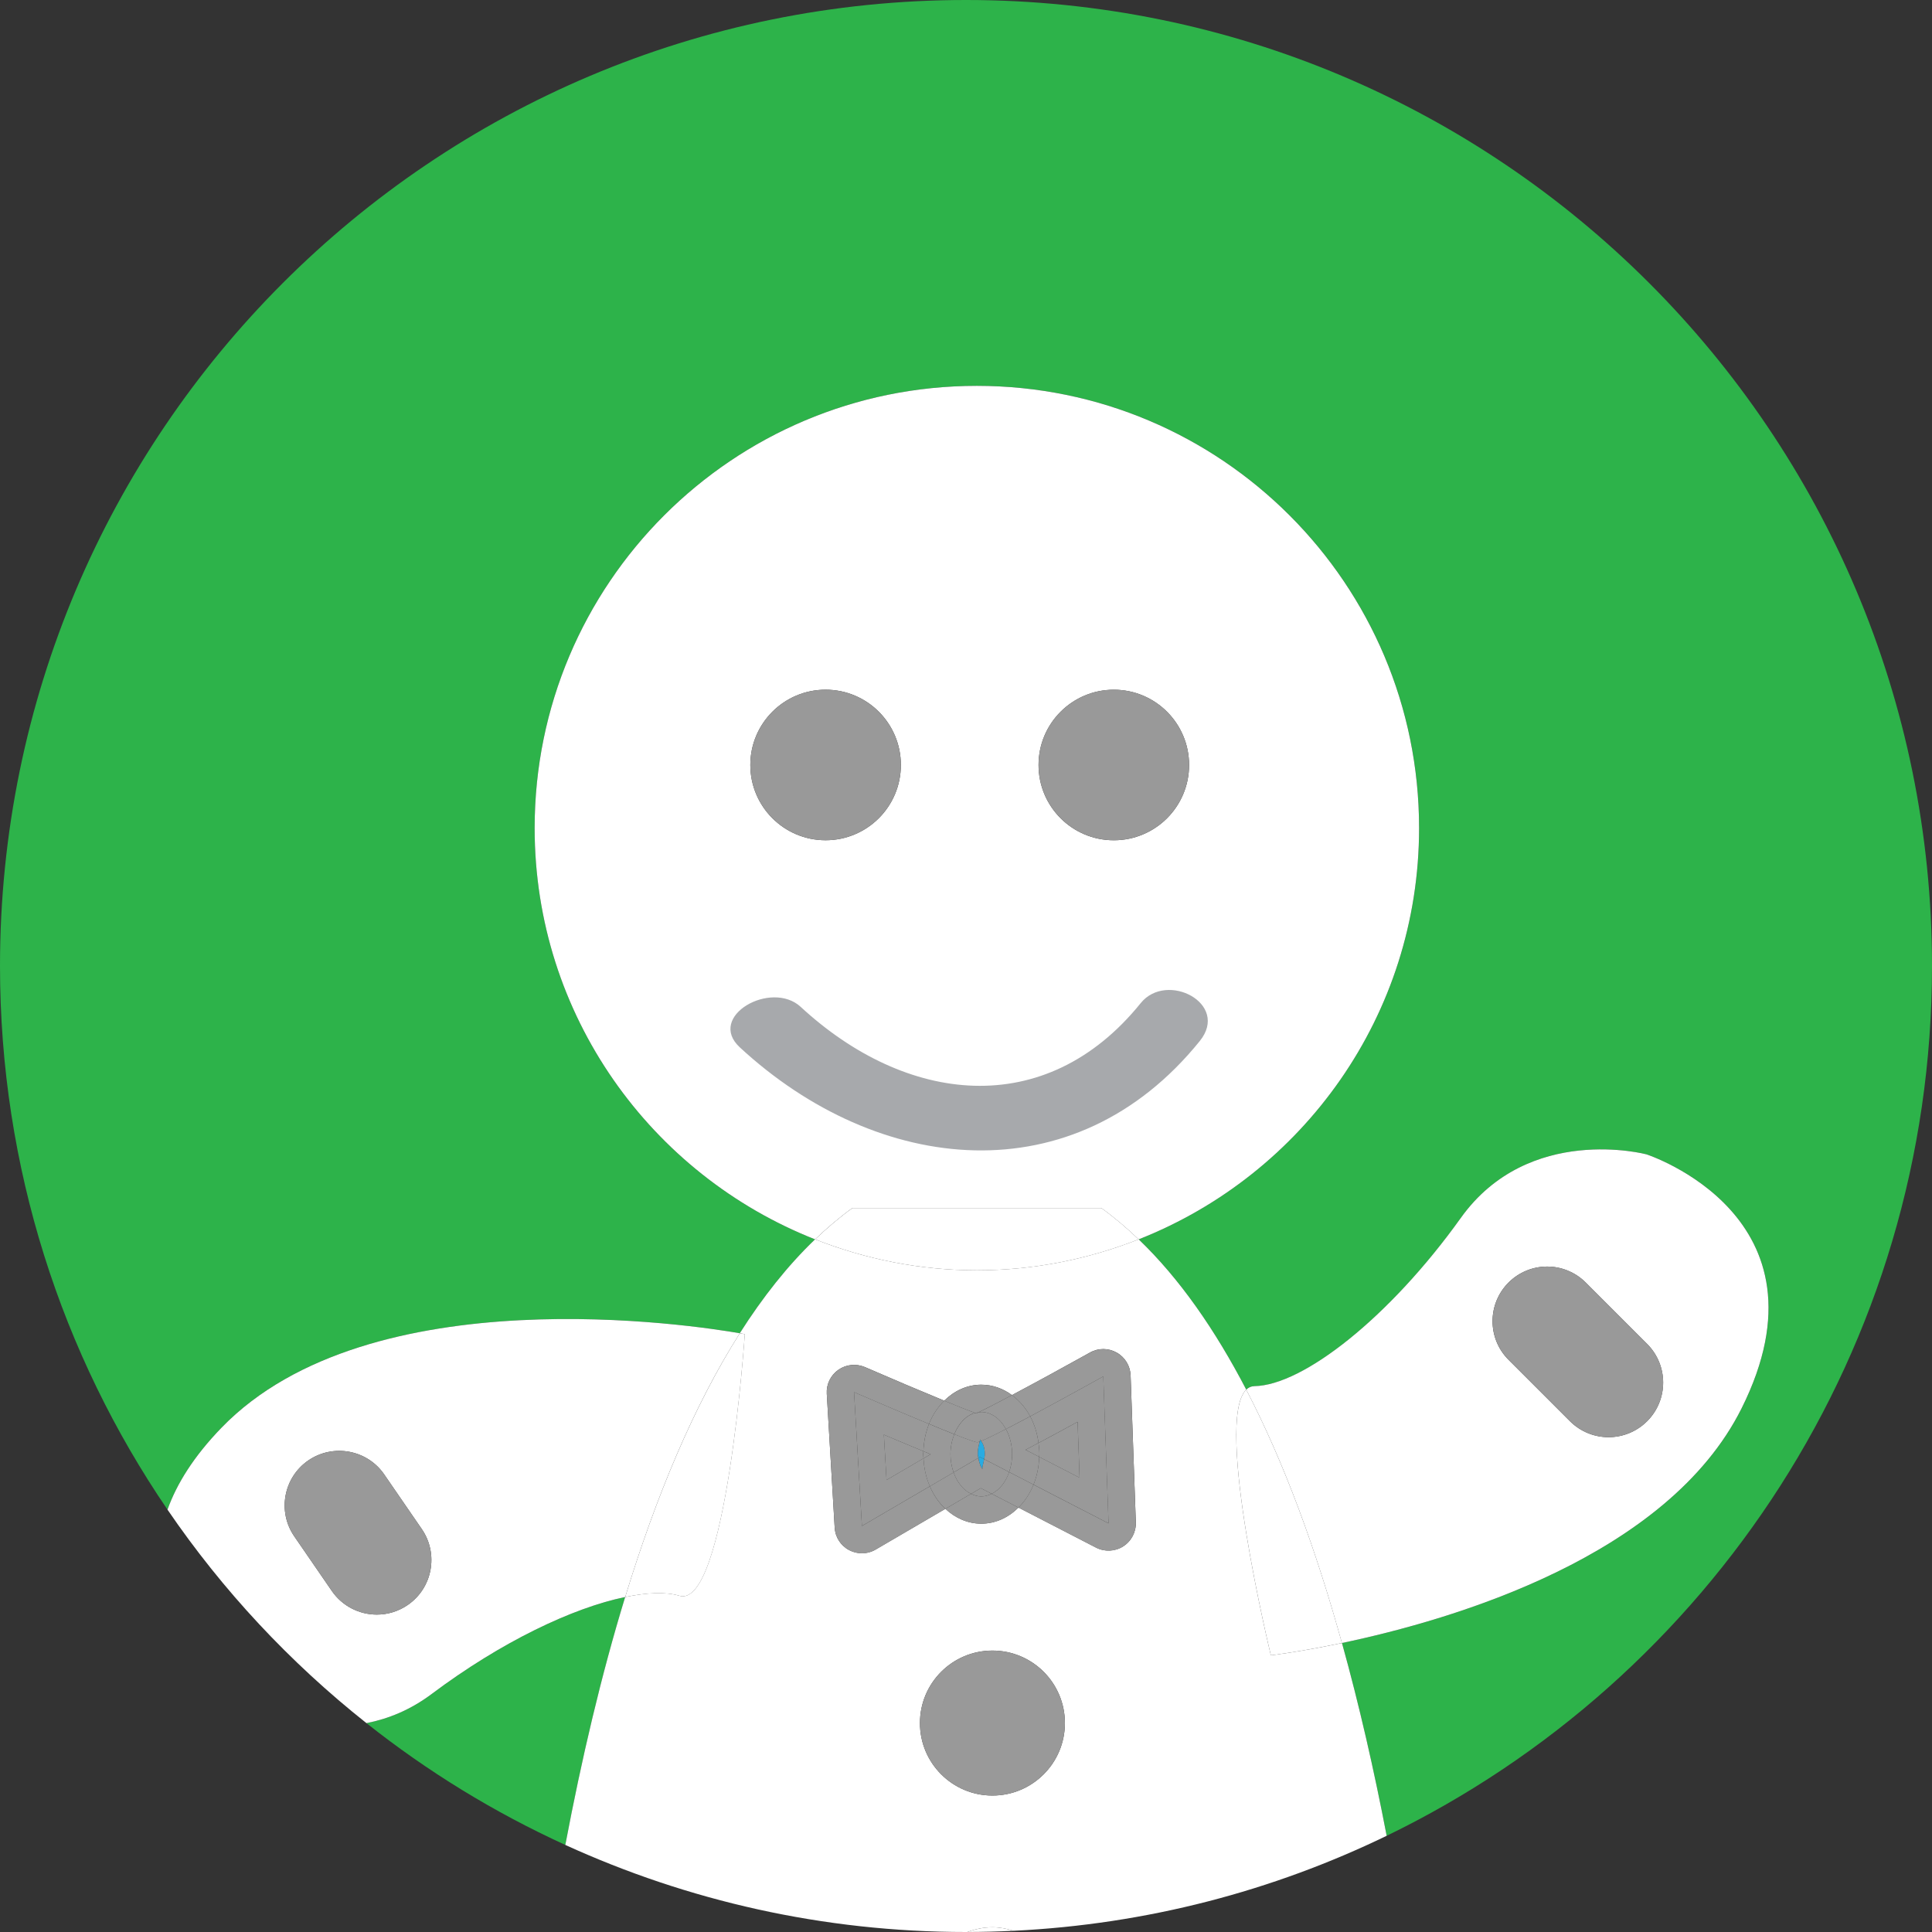 <?xml version="1.0" encoding="iso-8859-1"?>
<!-- Generator: Adobe Illustrator 18.1.1, SVG Export Plug-In . SVG Version: 6.00 Build 0)  -->
<svg version="1.1" id="Layer_1" xmlns="http://www.w3.org/2000/svg" xmlns:xlink="http://www.w3.org/1999/xlink" x="0px" y="0px"
	 viewBox="0 0 63.6 63.6" style="enable-background:new 0 0 63.6 63.6;" xml:space="preserve">
<rect x="0" y="0" width="63.6" height="63.6" fill="#333333" stroke="none"/>
<g>
	<path style="fill:#2DB34A;" d="M31.8,0C14.237,0,0,14.237,0,31.8c0,6.637,2.036,12.798,5.514,17.896
		c0.302-0.846,0.862-1.752,1.782-2.701c4.881-5.033,15.619-3.357,17.058-3.105c0.755-1.188,1.579-2.229,2.479-3.091
		C21.43,38.672,17.6,33.419,17.6,27.26c0-8.04,6.518-14.558,14.558-14.558S46.716,19.22,46.716,27.26
		c0,6.158-3.83,11.411-9.232,13.539c1.342,1.286,2.515,2.974,3.542,4.948c0.074-0.071,0.161-0.114,0.266-0.115
		c1.605-0.024,4.455-2.263,6.797-5.537C50.326,36.967,54.201,38,54.201,38s6.291,2.042,3.13,8.365
		c-2.435,4.869-9.458,6.946-13.154,7.722c0.567,2.039,1.054,4.174,1.471,6.346C56.272,55.285,63.6,44.399,63.6,31.8
		C63.6,14.237,49.363,0,31.8,0z"/>
	<path style="fill:#2DB34A;" d="M14.216,55.761c-0.717,0.538-1.449,0.826-2.153,0.963c2.002,1.587,4.198,2.937,6.548,4.01
		c0.533-2.82,1.181-5.585,1.97-8.161C18.848,52.929,16.495,54.052,14.216,55.761z"/>
	<path style="fill:#FFFFFF;" d="M20.581,52.573c1.01-3.299,2.25-6.287,3.773-8.683c-1.44-0.252-12.178-1.928-17.058,3.105
		c-0.92,0.949-1.48,1.855-1.782,2.701c1.816,2.662,4.029,5.03,6.549,7.028c0.704-0.137,1.436-0.425,2.153-0.963
		C16.495,54.052,18.848,52.929,20.581,52.573z M13.422,52.835c-0.311,0.213-0.665,0.316-1.016,0.316
		c-0.572,0-1.134-0.272-1.483-0.779l-1.236-1.797c-0.562-0.818-0.354-1.937,0.463-2.499c0.818-0.559,1.938-0.355,2.499,0.463
		l1.236,1.797C14.447,51.154,14.24,52.273,13.422,52.835z"/>
	<path style="fill:#FFFFFF;" d="M57.33,46.365c3.161-6.323-3.13-8.365-3.13-8.365s-3.875-1.032-6.112,2.094
		c-2.342,3.273-5.192,5.513-6.797,5.537c-0.105,0.002-0.192,0.044-0.266,0.115c1.259,2.42,2.296,5.269,3.15,8.341
		C47.872,53.311,54.895,51.234,57.33,46.365z M49.66,42.221c0.702-0.702,1.839-0.702,2.541,0l2.022,2.022
		c0.702,0.702,0.702,1.839,0,2.541c-0.351,0.351-0.811,0.527-1.271,0.527s-0.92-0.176-1.271-0.527l-2.022-2.022
		C48.958,44.06,48.958,42.923,49.66,42.221z"/>
	<path style="fill:#FFFFFF;" d="M41.836,54.491c0,0-1.877-7.719-0.81-8.745c-1.026-1.973-2.199-3.661-3.542-4.948
		c-1.651,0.65-3.444,1.019-5.326,1.019s-3.674-0.369-5.326-1.019c-0.9,0.862-1.724,1.903-2.479,3.091
		c0.105,0.018,0.165,0.03,0.165,0.03s-0.615,9.073-2.153,8.612c-0.449-0.135-1.07-0.105-1.785,0.042
		c-0.789,2.576-1.437,5.341-1.97,8.161C22.63,62.569,27.094,63.6,31.8,63.6c0.015,0,0.031-0.001,0.046-0.001
		c0.258-0.095,0.533-0.155,0.824-0.155c0.245,0,0.477,0.048,0.7,0.116c4.384-0.213,8.535-1.314,12.278-3.127
		c-0.417-2.172-0.904-4.307-1.471-6.346C42.765,54.384,41.836,54.491,41.836,54.491z M32.67,59.108
		c-1.318,0-2.386-1.068-2.386-2.386s1.068-2.386,2.386-2.386s2.386,1.068,2.386,2.386S33.987,59.108,32.67,59.108z M36.973,50.906
		c-0.269,0.171-0.611,0.184-0.893,0.039l-2.552-1.317c-0.331,0.327-0.752,0.53-1.225,0.53c-0.452,0-0.858-0.186-1.182-0.489
		l-2.294,1.34c-0.139,0.082-0.297,0.123-0.453,0.123c-0.146,0-0.291-0.035-0.425-0.106c-0.276-0.147-0.455-0.427-0.472-0.74
		l-0.26-4.405c-0.019-0.312,0.126-0.61,0.383-0.789c0.255-0.178,0.584-0.21,0.872-0.089c0.896,0.389,1.863,0.799,2.611,1.106
		c0.33-0.325,0.75-0.526,1.22-0.526c0.375,0,0.718,0.128,1.01,0.342c0.75-0.398,1.693-0.912,2.57-1.401
		c0.272-0.154,0.605-0.152,0.878,0.002c0.274,0.154,0.446,0.438,0.458,0.751l0.172,4.837C37.401,50.434,37.243,50.735,36.973,50.906
		z"/>
	<path style="fill:#FFFFFF;" d="M22.366,52.532c1.538,0.461,2.153-8.612,2.153-8.612s-0.06-0.011-0.165-0.03
		c-1.522,2.396-2.763,5.384-3.773,8.683C21.297,52.427,21.917,52.397,22.366,52.532z"/>
	<path style="fill:#FFFFFF;" d="M41.836,54.491c0,0,0.929-0.108,2.34-0.404c-0.854-3.071-1.892-5.92-3.15-8.341
		C39.959,46.772,41.836,54.491,41.836,54.491z"/>
	<path style="fill:#FFFFFF;" d="M29.695,39.768h4.926h1.635c0.424,0.306,0.832,0.653,1.227,1.031
		c5.403-2.127,9.232-7.381,9.232-13.539c0-8.04-6.518-14.558-14.558-14.558S17.6,19.22,17.6,27.26c0,6.158,3.83,11.411,9.232,13.539
		c0.395-0.378,0.803-0.725,1.227-1.031H29.695z M36.666,22.705c1.368,0,2.478,1.109,2.478,2.478s-1.109,2.478-2.478,2.478
		s-2.478-1.109-2.478-2.478S35.297,22.705,36.666,22.705z M24.7,25.182c0-1.368,1.109-2.478,2.478-2.478s2.478,1.109,2.478,2.478
		s-1.109,2.478-2.478,2.478S24.7,26.551,24.7,25.182z"/>
	<path style="fill:#FFFFFF;" d="M37.484,40.799c-0.395-0.378-0.803-0.725-1.227-1.031h-1.635h-4.926H28.06
		c-0.424,0.306-0.832,0.653-1.227,1.031c1.651,0.65,3.444,1.019,5.326,1.019S35.833,41.449,37.484,40.799z"/>
	<circle style="fill:#999999;" cx="27.178" cy="25.182" r="2.478"/>
	<circle style="fill:#999999;" cx="36.666" cy="25.182" r="2.478"/>
	<path style="fill:#FFFFFF;" d="M31.846,63.599c0.511-0.001,1.019-0.014,1.523-0.039c-0.223-0.069-0.454-0.116-0.7-0.116
		C32.379,63.444,32.104,63.504,31.846,63.599z"/>
	<circle style="fill:#999999;" cx="32.67" cy="56.722" r="2.386"/>
	<path style="fill:#999999;" d="M29.184,48.72l1.217-0.711c-0.002-0.047-0.011-0.091-0.011-0.138c0-0.034,0.007-0.065,0.008-0.098
		c-0.356-0.146-0.77-0.318-1.302-0.544L29.184,48.72z"/>
	<path style="fill:#999999;" d="M35.474,46.806c-0.51,0.28-0.931,0.507-1.287,0.696c0.016,0.121,0.03,0.243,0.03,0.371
		c0,0.03-0.006,0.058-0.007,0.087l1.329,0.686L35.474,46.806z"/>
	<path style="fill:#999999;" d="M30.609,48.928l-2.235,1.306l-0.259-4.405c0,0,1.328,0.576,2.467,1.047
		c0.119-0.299,0.29-0.557,0.501-0.765c-0.748-0.308-1.715-0.718-2.611-1.106c-0.288-0.121-0.618-0.09-0.872,0.089
		c-0.256,0.179-0.402,0.477-0.383,0.789l0.26,4.405c0.018,0.312,0.197,0.592,0.472,0.74c0.133,0.071,0.279,0.106,0.425,0.106
		c0.156,0,0.314-0.041,0.453-0.123l2.294-1.34C30.907,49.471,30.734,49.22,30.609,48.928z"/>
	<path style="fill:#999999;" d="M36.76,44.528c-0.272-0.154-0.605-0.155-0.878-0.002c-0.877,0.488-1.82,1.002-2.57,1.401
		c0.242,0.177,0.447,0.414,0.6,0.699c1.137-0.607,2.407-1.315,2.407-1.315l0.173,4.837l-2.47-1.274
		c-0.118,0.295-0.288,0.55-0.495,0.756l2.552,1.317c0.283,0.145,0.625,0.132,0.893-0.039c0.27-0.171,0.428-0.472,0.418-0.791
		l-0.172-4.837C37.206,44.965,37.034,44.681,36.76,44.528z"/>
	<path style="fill:#999999;" d="M35.474,46.806l0.065,1.839l-1.329-0.686c-0.01,0.33-0.076,0.637-0.187,0.914l2.47,1.274
		L36.32,45.31c0,0-1.27,0.708-2.407,1.315c0.139,0.259,0.232,0.556,0.274,0.876C34.543,47.312,34.964,47.085,35.474,46.806z"/>
	<path style="fill:#999999;" d="M29.184,48.72l-0.088-1.491c0.531,0.226,0.945,0.398,1.302,0.544
		c0.011-0.323,0.076-0.625,0.184-0.898c-1.14-0.471-2.467-1.047-2.467-1.047l0.259,4.405l2.235-1.306
		c-0.119-0.277-0.191-0.586-0.208-0.919L29.184,48.72z"/>
	<path style="fill:#999999;" d="M12.649,48.539c-0.562-0.818-1.681-1.022-2.499-0.463c-0.818,0.562-1.025,1.681-0.463,2.499
		l1.236,1.797c0.349,0.507,0.911,0.779,1.483,0.779c0.351,0,0.706-0.103,1.016-0.316c0.818-0.562,1.025-1.681,0.463-2.499
		L12.649,48.539z"/>
	<path style="fill:#999999;" d="M51.682,46.784c0.351,0.351,0.811,0.527,1.271,0.527s0.92-0.176,1.271-0.527
		c0.702-0.702,0.702-1.839,0-2.541l-2.022-2.022c-0.702-0.702-1.839-0.702-2.541,0c-0.702,0.702-0.702,1.839,0,2.541L51.682,46.784z
		"/>
	<path style="fill:#29ABE2;" d="M32.209,47.994c0.028,0.193,0.095,0.333,0.138,0.371c-0.025-0.036,0.021-0.162,0.05-0.331
		l-0.136-0.07L32.209,47.994z"/>
	<path style="fill:#29ABE2;" d="M32.249,47.457c0.014-0.005,0.031-0.011,0.048-0.018c-0.012-0.017-0.027-0.05-0.037-0.059
		C32.269,47.391,32.254,47.431,32.249,47.457z"/>
	<path style="fill:#29ABE2;" d="M32.187,47.872c0,0.051,0.016,0.078,0.022,0.122l0.052-0.03l0.136,0.07
		c0.009-0.054,0.024-0.095,0.024-0.162c0-0.225-0.068-0.359-0.123-0.433c-0.018,0.007-0.034,0.013-0.048,0.018
		C32.234,47.536,32.187,47.663,32.187,47.872z"/>
	<path style="fill:#999999;" d="M32.303,49.261c-0.119,0-0.231-0.033-0.337-0.085L31.12,49.67c0.324,0.303,0.73,0.489,1.182,0.489
		c0.473,0,0.895-0.203,1.225-0.53l-0.882-0.455C32.538,49.227,32.424,49.261,32.303,49.261z"/>
	<path style="fill:#999999;" d="M32.204,46.497c0.251-0.121,0.639-0.321,1.109-0.57c-0.292-0.214-0.635-0.342-1.01-0.342
		c-0.47,0-0.89,0.201-1.22,0.526c0.43,0.177,0.781,0.317,1.012,0.402C32.13,46.503,32.167,46.502,32.204,46.497z"/>
	<path style="fill:#999999;" d="M30.401,48.01l0.236-0.138c-0.07-0.028-0.163-0.067-0.239-0.098
		c-0.001,0.033-0.008,0.065-0.008,0.098C30.39,47.919,30.399,47.963,30.401,48.01z"/>
	<path style="fill:#999999;" d="M34.187,47.501c-0.154,0.081-0.299,0.158-0.428,0.225l0.451,0.233
		c0.001-0.03,0.007-0.057,0.007-0.087C34.217,47.745,34.203,47.622,34.187,47.501z"/>
	<path style="fill:#999999;" d="M34.023,48.873l-0.803-0.414c-0.114,0.332-0.32,0.59-0.575,0.715l0.882,0.455
		C33.736,49.423,33.905,49.169,34.023,48.873z"/>
	<path style="fill:#999999;" d="M30.582,46.875c0.3,0.124,0.587,0.241,0.833,0.338c0.14-0.353,0.384-0.616,0.68-0.701
		c-0.231-0.085-0.582-0.226-1.012-0.402C30.872,46.318,30.701,46.576,30.582,46.875z"/>
	<path style="fill:#999999;" d="M31.392,48.471l-0.783,0.457c0.125,0.291,0.299,0.542,0.512,0.742l0.846-0.494
		C31.713,49.053,31.507,48.799,31.392,48.471z"/>
	<path style="fill:#999999;" d="M32.303,46.483c0.333,0,0.626,0.223,0.811,0.562c0.245-0.126,0.516-0.268,0.799-0.419
		c-0.153-0.285-0.358-0.521-0.6-0.699c-0.47,0.249-0.858,0.45-1.109,0.57C32.237,46.492,32.269,46.483,32.303,46.483z"/>
	<path style="fill:#999999;" d="M31.415,47.214c-0.246-0.097-0.534-0.214-0.833-0.338c-0.108,0.273-0.173,0.575-0.184,0.898
		c0.077,0.031,0.17,0.07,0.239,0.098l-0.236,0.138c0.016,0.333,0.089,0.642,0.208,0.919l0.783-0.457
		c-0.064-0.182-0.103-0.384-0.103-0.599C31.289,47.632,31.337,47.41,31.415,47.214z"/>
	<path style="fill:#999999;" d="M33.318,47.872c0,0.211-0.037,0.408-0.098,0.587l0.803,0.414c0.111-0.277,0.177-0.585,0.187-0.914
		l-0.451-0.233c0.129-0.067,0.274-0.143,0.428-0.225c-0.042-0.321-0.135-0.617-0.274-0.876c-0.283,0.151-0.554,0.294-0.799,0.419
		C33.241,47.276,33.318,47.56,33.318,47.872z"/>
	<path style="fill:#999999;" d="M31.966,49.176c0.106,0.051,0.218,0.085,0.337,0.085c0.121,0,0.235-0.034,0.342-0.087l-0.359-0.185
		L31.966,49.176z"/>
	<path style="fill:#999999;" d="M32.204,46.497c-0.037,0.005-0.074,0.006-0.109,0.016c0.013,0.005,0.031,0.012,0.043,0.016
		C32.156,46.521,32.184,46.506,32.204,46.497z"/>
	<path style="fill:#999999;" d="M32.346,48.365c-0.043-0.039-0.11-0.178-0.138-0.371l-0.817,0.477
		c0.116,0.328,0.321,0.582,0.575,0.705l0.321-0.187l0.359,0.185c0.254-0.125,0.461-0.383,0.575-0.715l-0.824-0.425
		C32.368,48.203,32.321,48.329,32.346,48.365z"/>
	<path style="fill:#999999;" d="M32.249,47.457c0.005-0.025,0.02-0.066,0.012-0.077c0.01,0.009,0.024,0.042,0.037,0.059
		c0.161-0.064,0.456-0.208,0.817-0.394c-0.185-0.339-0.478-0.562-0.811-0.562c-0.034,0-0.066,0.009-0.099,0.014
		c-0.02,0.01-0.048,0.024-0.067,0.033c-0.012-0.004-0.03-0.012-0.043-0.016c-0.295,0.085-0.54,0.348-0.68,0.701
		c0.4,0.158,0.693,0.264,0.759,0.264C32.188,47.477,32.216,47.468,32.249,47.457z"/>
	<path style="fill:#999999;" d="M33.114,47.044c-0.362,0.186-0.656,0.33-0.817,0.394c0.055,0.075,0.123,0.208,0.123,0.433
		c0,0.067-0.015,0.107-0.024,0.162l0.824,0.425c0.061-0.179,0.098-0.376,0.098-0.587C33.318,47.56,33.241,47.276,33.114,47.044z"/>
	<path style="fill:#999999;" d="M32.187,47.872c0-0.209,0.047-0.335,0.062-0.415c-0.032,0.011-0.061,0.02-0.075,0.02
		c-0.066,0-0.359-0.106-0.759-0.264c-0.078,0.197-0.126,0.419-0.126,0.658c0,0.216,0.039,0.417,0.103,0.599l0.817-0.477
		C32.203,47.95,32.187,47.922,32.187,47.872z"/>
</g>
<g>
	<g>
		<path style="fill:#A7A9AC;" d="M24.355,34.479c4.548,4.205,11.012,4.904,15.141-0.209c0.996-1.233-1.087-2.311-1.945-1.248
			c-3.148,3.898-7.742,3.314-11.192,0.124C25.388,32.25,23.249,33.457,24.355,34.479L24.355,34.479z"/>
	</g>
</g>
</svg>
